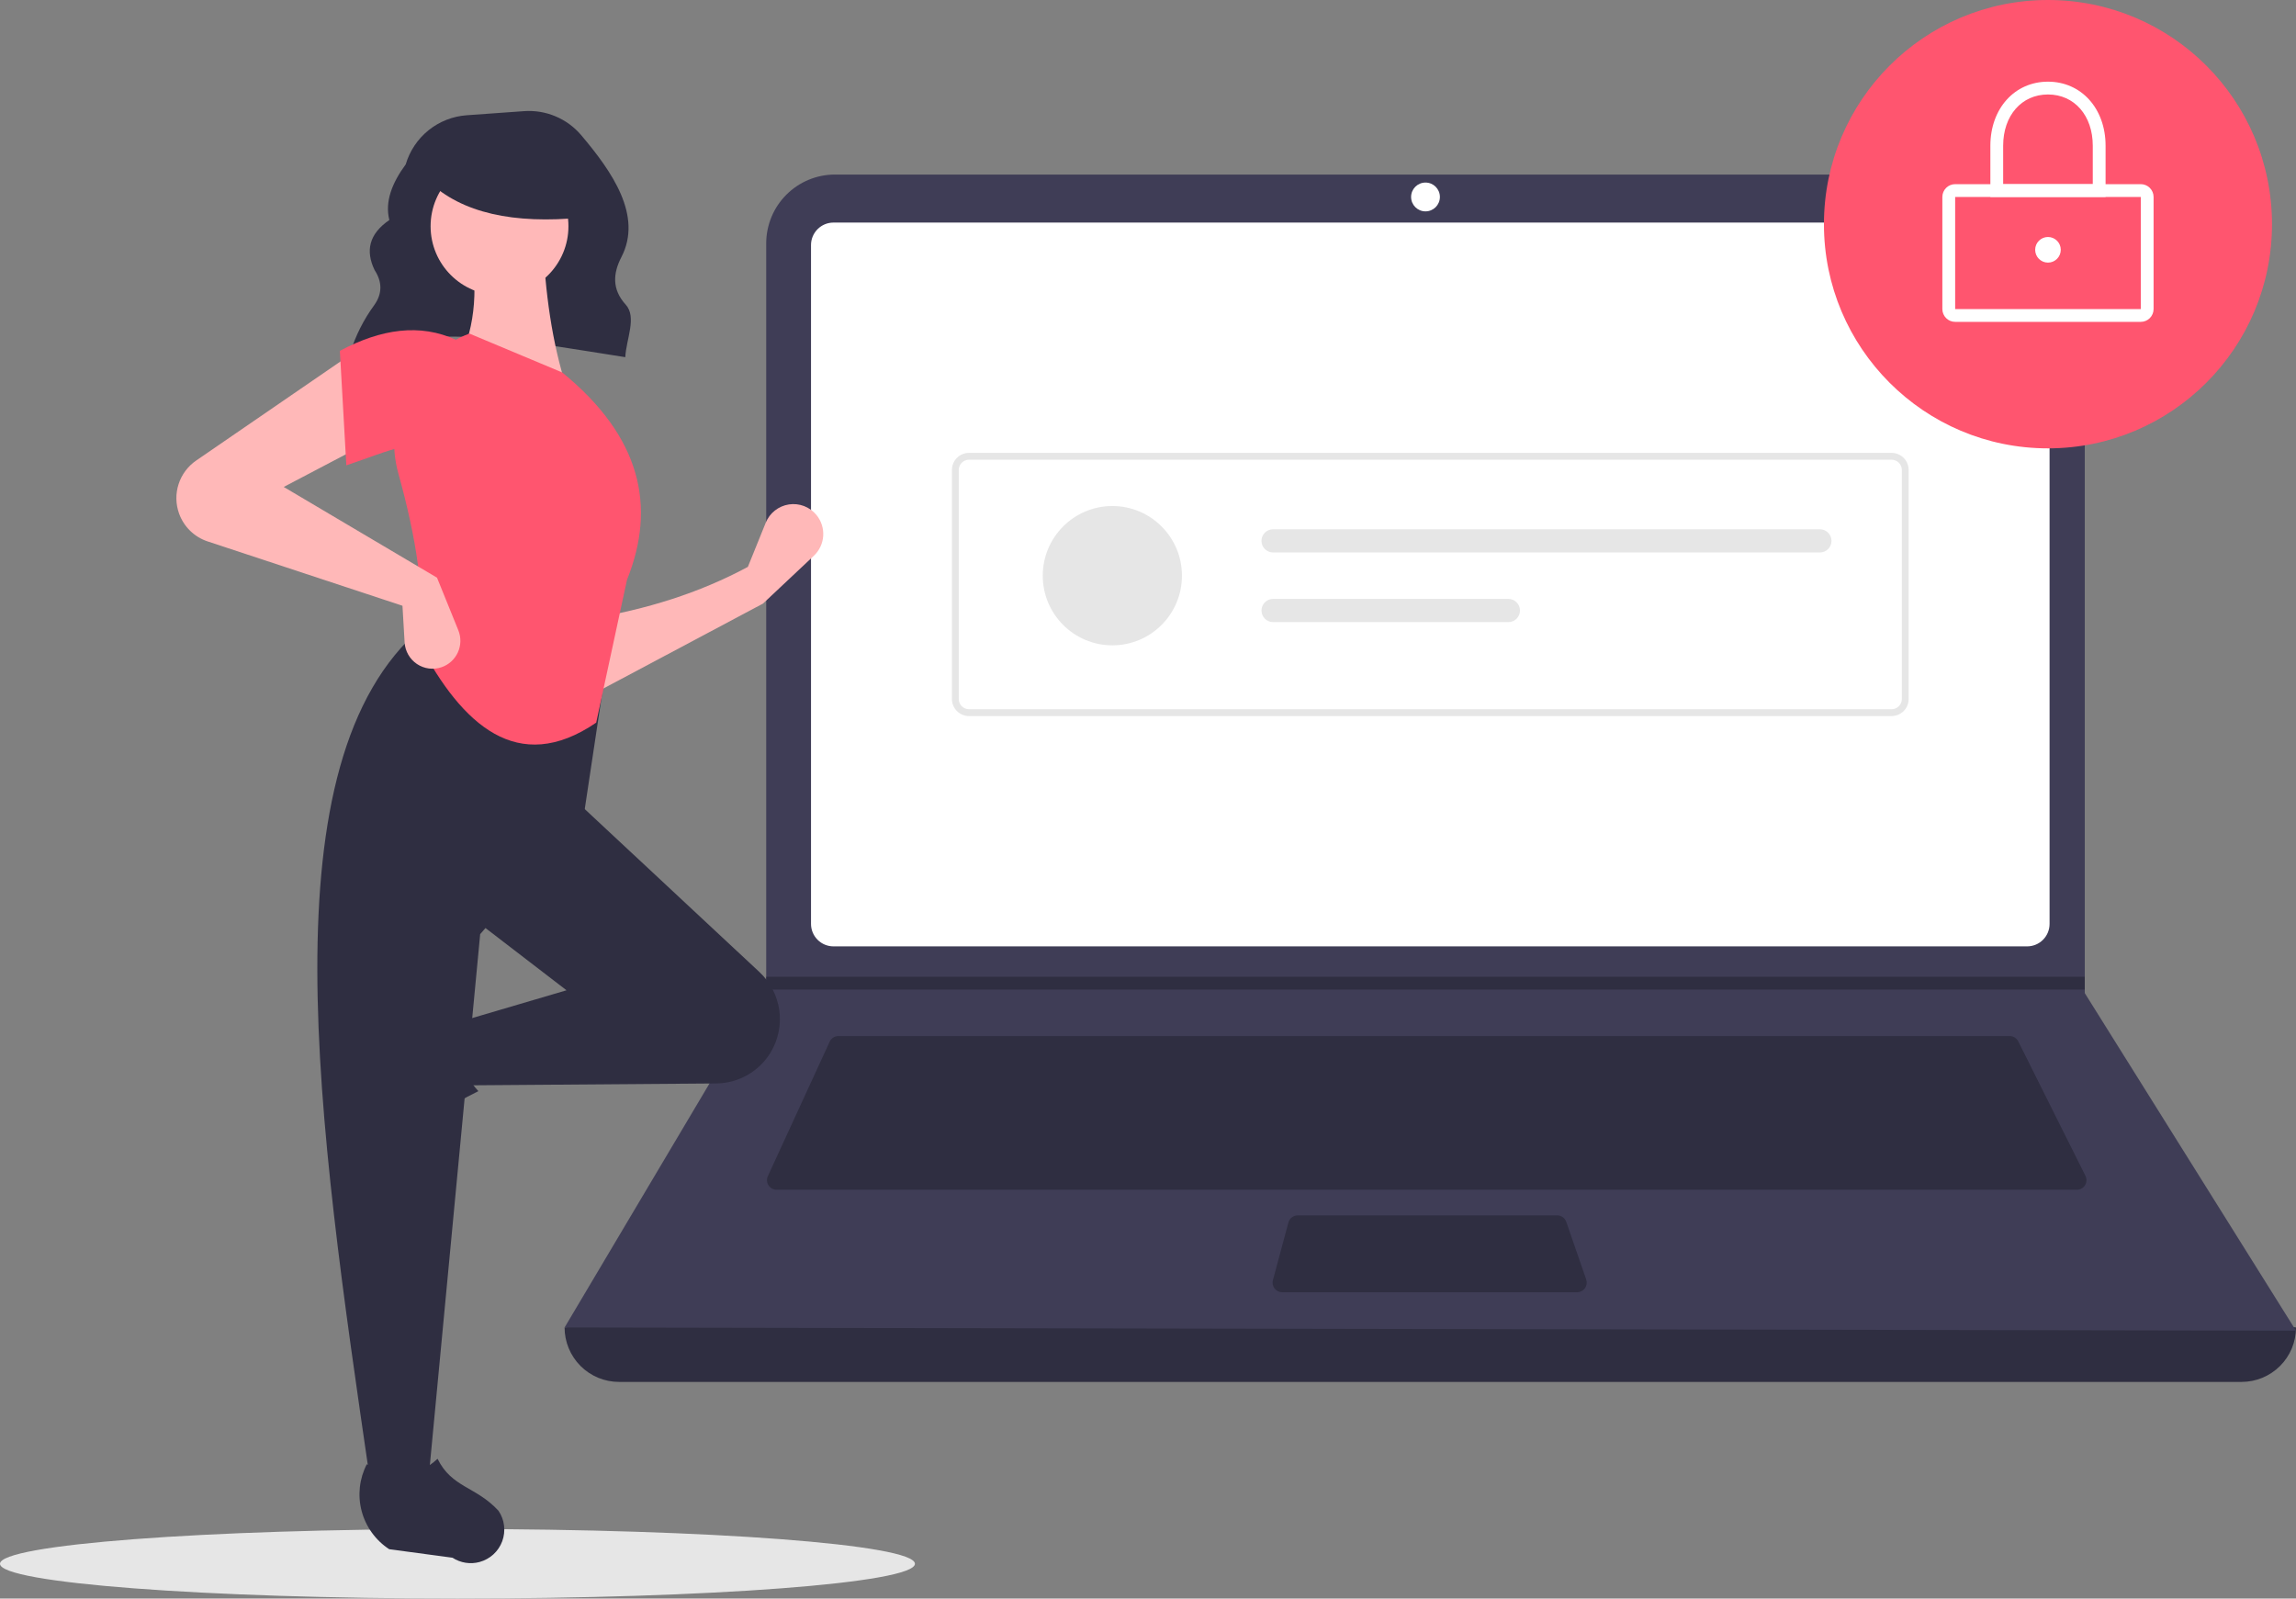 <svg width="158" height="110" viewBox="0 0 158 110" fill="none" xmlns="http://www.w3.org/2000/svg">
<rect x="0" y="0" width="158" height="110" fill="#808080" stroke="none"/>
<g clip-path="url(#clip0_6_506)">
<path d="M31.48 110C48.867 110 62.961 108.929 62.961 107.608C62.961 106.286 48.867 105.215 31.48 105.215C14.094 105.215 0 106.286 0 107.608C0 108.929 14.094 110 31.48 110Z" fill="#E6E6E6"/>
<path d="M24.063 24.407C29.541 22.075 36.365 23.553 43.029 24.578C43.091 23.336 43.843 21.825 43.055 20.959C42.099 19.906 42.187 18.801 42.763 17.688C44.234 14.844 42.126 11.818 39.996 9.302C39.516 8.736 38.91 8.291 38.226 8.004C37.542 7.717 36.8 7.595 36.06 7.649L32.115 7.931C31.156 7.999 30.24 8.36 29.49 8.963C28.74 9.567 28.193 10.386 27.921 11.309V11.309C26.979 12.591 26.475 13.869 26.792 15.141C25.381 16.106 25.145 17.27 25.778 18.583C26.316 19.41 26.31 20.214 25.754 20.996C25.023 21.994 24.464 23.106 24.098 24.287L24.063 24.407Z" fill="#2F2E41"/>
<path d="M154.256 95.093H42.596C41.604 95.093 40.651 94.698 39.949 93.996C39.247 93.293 38.852 92.34 38.852 91.347C79.329 86.64 119.045 86.64 158 91.347C158 92.34 157.606 93.293 156.903 93.996C156.201 94.698 155.249 95.093 154.256 95.093Z" fill="#2F2E41"/>
<path d="M158 91.567L38.852 91.347L52.661 68.097L52.727 67.987V16.747C52.727 16.125 52.85 15.509 53.088 14.934C53.325 14.36 53.674 13.837 54.114 13.398C54.553 12.958 55.075 12.609 55.649 12.371C56.223 12.133 56.839 12.011 57.46 12.011H138.732C139.353 12.011 139.969 12.133 140.543 12.371C141.117 12.609 141.639 12.958 142.078 13.398C142.518 13.837 142.867 14.36 143.104 14.934C143.342 15.509 143.465 16.125 143.465 16.747V68.339L158 91.567Z" fill="#3F3D56"/>
<path d="M57.352 15.316C56.944 15.317 56.552 15.479 56.263 15.769C55.974 16.058 55.811 16.45 55.81 16.859V63.579C55.811 63.988 55.974 64.38 56.263 64.669C56.552 64.959 56.944 65.121 57.352 65.122H139.5C139.909 65.121 140.301 64.959 140.59 64.669C140.879 64.38 141.041 63.988 141.042 63.579V16.859C141.041 16.45 140.879 16.058 140.59 15.769C140.301 15.479 139.909 15.317 139.5 15.316H57.352Z" fill="white"/>
<path d="M57.696 71.292C57.57 71.293 57.447 71.329 57.34 71.397C57.234 71.465 57.149 71.562 57.096 71.677L52.841 80.933C52.795 81.034 52.775 81.144 52.782 81.255C52.79 81.366 52.825 81.473 52.885 81.566C52.945 81.659 53.027 81.736 53.124 81.789C53.222 81.843 53.331 81.871 53.441 81.871H142.92C143.033 81.871 143.143 81.842 143.242 81.787C143.34 81.732 143.423 81.653 143.482 81.557C143.541 81.461 143.575 81.352 143.58 81.239C143.585 81.126 143.561 81.014 143.511 80.914L138.886 71.658C138.831 71.548 138.747 71.455 138.643 71.391C138.538 71.326 138.418 71.292 138.295 71.292H57.696Z" fill="#2F2E41"/>
<path d="M98.096 14.545C98.643 14.545 99.087 14.101 99.087 13.553C99.087 13.005 98.643 12.562 98.096 12.562C97.548 12.562 97.105 13.005 97.105 13.553C97.105 14.101 97.548 14.545 98.096 14.545Z" fill="white"/>
<path d="M89.301 83.633C89.156 83.634 89.015 83.682 88.899 83.77C88.784 83.859 88.701 83.982 88.663 84.123L87.596 88.09C87.569 88.188 87.566 88.29 87.586 88.39C87.605 88.489 87.648 88.583 87.709 88.664C87.771 88.744 87.85 88.809 87.941 88.854C88.032 88.899 88.132 88.923 88.234 88.923H108.531C108.637 88.923 108.741 88.897 108.834 88.849C108.928 88.801 109.008 88.731 109.07 88.645C109.131 88.559 109.17 88.46 109.185 88.356C109.2 88.251 109.19 88.145 109.156 88.045L107.783 84.078C107.738 83.948 107.654 83.836 107.542 83.756C107.43 83.677 107.296 83.634 107.159 83.633H89.301Z" fill="#2F2E41"/>
<path d="M143.464 67.216V68.097H52.661L52.73 67.987V67.216H143.464Z" fill="#2F2E41"/>
<path d="M140.932 30.853C149.446 30.853 156.348 23.946 156.348 15.427C156.348 6.907 149.446 0 140.932 0C132.417 0 125.515 6.907 125.515 15.427C125.515 23.946 132.417 30.853 140.932 30.853Z" fill="#FF556F"/>
<path d="M147.319 22.148H134.545C134.311 22.148 134.087 22.055 133.922 21.89C133.757 21.724 133.664 21.5 133.664 21.267V13.553C133.664 13.319 133.757 13.095 133.922 12.93C134.088 12.765 134.311 12.672 134.545 12.672H147.319C147.552 12.672 147.776 12.765 147.941 12.93C148.106 13.095 148.199 13.319 148.2 13.553V21.267C148.199 21.5 148.106 21.724 147.941 21.89C147.776 22.055 147.552 22.148 147.319 22.148ZM134.545 13.553V21.267H147.319L147.319 13.553L134.545 13.553Z" fill="white"/>
<path d="M144.896 13.553H136.968V10.027C136.968 7.473 138.635 5.62 140.932 5.62C143.229 5.62 144.896 7.473 144.896 10.027L144.896 13.553ZM137.848 12.672H144.015V10.027C144.015 7.951 142.747 6.501 140.932 6.501C139.116 6.501 137.848 7.951 137.848 10.027L137.848 12.672Z" fill="white"/>
<path d="M140.932 18.071C141.418 18.071 141.813 17.676 141.813 17.189C141.813 16.703 141.418 16.308 140.932 16.308C140.445 16.308 140.051 16.703 140.051 17.189C140.051 17.676 140.445 18.071 140.932 18.071Z" fill="white"/>
<path d="M130.17 49.275H66.683C66.371 49.274 66.072 49.15 65.852 48.93C65.631 48.709 65.507 48.41 65.507 48.098V32.34C65.507 32.028 65.631 31.729 65.852 31.508C66.072 31.288 66.371 31.164 66.683 31.163H130.17C130.481 31.164 130.78 31.288 131.001 31.508C131.221 31.729 131.345 32.028 131.345 32.34V48.098C131.345 48.41 131.221 48.709 131.001 48.93C130.78 49.15 130.481 49.274 130.17 49.275V49.275ZM66.683 31.634C66.496 31.634 66.316 31.709 66.184 31.841C66.052 31.973 65.978 32.153 65.977 32.34V48.098C65.978 48.285 66.052 48.465 66.184 48.597C66.316 48.73 66.496 48.804 66.683 48.804H130.17C130.357 48.804 130.536 48.73 130.668 48.597C130.8 48.465 130.875 48.285 130.875 48.098V32.34C130.875 32.153 130.8 31.973 130.668 31.841C130.536 31.709 130.357 31.634 130.17 31.634L66.683 31.634Z" fill="#E6E6E6"/>
<path d="M76.547 44.407C79.192 44.407 81.337 42.261 81.337 39.614C81.337 36.968 79.192 34.822 76.547 34.822C73.903 34.822 71.758 36.968 71.758 39.614C71.758 42.261 73.903 44.407 76.547 44.407Z" fill="#E6E6E6"/>
<path d="M87.608 36.42C87.503 36.419 87.399 36.44 87.302 36.48C87.205 36.52 87.117 36.579 87.043 36.653C86.968 36.727 86.909 36.815 86.869 36.912C86.829 37.009 86.808 37.113 86.808 37.218C86.808 37.323 86.829 37.427 86.869 37.524C86.909 37.621 86.968 37.709 87.043 37.783C87.117 37.858 87.205 37.916 87.302 37.956C87.399 37.997 87.503 38.017 87.608 38.017H125.236C125.448 38.017 125.651 37.933 125.801 37.783C125.951 37.633 126.035 37.43 126.035 37.218C126.035 37.006 125.951 36.803 125.801 36.654C125.651 36.504 125.448 36.42 125.236 36.42H87.608Z" fill="#E6E6E6"/>
<path d="M87.608 41.212C87.396 41.212 87.193 41.296 87.044 41.446C86.894 41.596 86.81 41.799 86.81 42.011C86.81 42.222 86.894 42.425 87.044 42.575C87.193 42.725 87.396 42.809 87.608 42.809H103.8C104.011 42.809 104.214 42.725 104.364 42.575C104.514 42.425 104.598 42.222 104.598 42.011C104.598 41.799 104.514 41.596 104.364 41.446C104.214 41.296 104.011 41.212 103.8 41.212H87.608Z" fill="#E6E6E6"/>
<path d="M52.505 41.535L40.769 47.778L40.62 42.575C44.451 41.936 48.095 40.822 51.465 39.008L52.693 35.973C52.826 35.643 53.044 35.352 53.323 35.131C53.603 34.91 53.935 34.766 54.288 34.712C54.64 34.658 55 34.697 55.333 34.824C55.666 34.952 55.96 35.164 56.187 35.44V35.44C56.518 35.843 56.683 36.357 56.65 36.878C56.616 37.398 56.386 37.887 56.005 38.244L52.505 41.535Z" fill="#FFB8B8"/>
<path d="M23.829 77.582C23.744 77.268 23.726 76.939 23.776 76.618C23.826 76.296 23.944 75.989 24.122 75.716L26.7 71.757C27.31 70.82 28.245 70.144 29.326 69.859C30.405 69.573 31.553 69.7 32.545 70.214V70.214C31.461 72.059 31.612 73.678 32.919 75.085C30.891 76.076 29.016 77.355 27.353 78.882C27.049 79.089 26.701 79.221 26.336 79.266C25.971 79.311 25.601 79.268 25.257 79.141C24.912 79.013 24.602 78.806 24.354 78.535C24.106 78.263 23.926 77.937 23.829 77.582V77.582Z" fill="#2F2E41"/>
<path d="M53.04 72.406C52.65 73.056 52.099 73.596 51.44 73.972C50.782 74.348 50.038 74.549 49.28 74.555L32.153 74.685L31.41 70.374L38.986 68.144L32.598 63.238L39.581 55.062L52.262 66.89C53.004 67.581 53.485 68.506 53.627 69.51C53.768 70.514 53.561 71.536 53.04 72.406V72.406Z" fill="#2F2E41"/>
<path d="M29.479 101.888H25.468C21.866 77.186 18.2 52.416 29.033 43.17L41.809 45.251L40.175 56.103L33.044 64.279L29.479 101.888Z" fill="#2F2E41"/>
<path d="M33.005 107.484C32.691 107.57 32.362 107.588 32.04 107.537C31.719 107.487 31.412 107.369 31.139 107.191L26.784 106.605C25.848 105.995 25.172 105.059 24.887 103.978C24.602 102.898 24.728 101.75 25.241 100.757C27.086 101.841 28.704 101.69 30.11 100.382C31.103 102.389 32.74 102.267 34.303 103.958C34.51 104.262 34.641 104.61 34.686 104.975C34.731 105.34 34.688 105.711 34.562 106.056C34.434 106.401 34.227 106.71 33.956 106.959C33.685 107.207 33.359 107.387 33.005 107.484V107.484Z" fill="#2F2E41"/>
<path d="M38.986 26.669L31.558 24.886C32.792 22.359 32.894 19.547 32.301 16.561L37.352 16.412C37.51 20.126 37.989 23.595 38.986 26.669Z" fill="#FFB8B8"/>
<path d="M41.028 49.727C35.62 53.414 31.8 49.853 28.884 44.359C29.29 40.998 28.634 36.974 27.419 32.603C26.878 30.675 27.08 28.614 27.984 26.828C28.888 25.041 30.428 23.659 32.301 22.953V22.953L38.689 25.629C44.113 30.053 45.181 34.845 43.146 39.9L41.028 49.727Z" fill="#FF556F"/>
<path d="M25.468 30.386L19.525 33.508L30.073 39.751L31.541 43.373C31.638 43.615 31.686 43.874 31.681 44.135C31.675 44.396 31.617 44.653 31.509 44.891C31.401 45.128 31.246 45.341 31.053 45.517C30.86 45.692 30.634 45.827 30.387 45.912V45.912C30.107 46.008 29.808 46.039 29.514 46.001C29.22 45.962 28.939 45.857 28.693 45.692C28.447 45.527 28.242 45.307 28.095 45.05C27.947 44.792 27.862 44.504 27.844 44.208L27.696 41.684L14.29 37.257C13.838 37.108 13.427 36.858 13.086 36.526C12.745 36.194 12.484 35.788 12.323 35.34V35.34C12.088 34.688 12.076 33.975 12.289 33.315C12.502 32.655 12.927 32.084 13.499 31.691L24.279 24.291L25.468 30.386Z" fill="#FFB8B8"/>
<path d="M31.41 30.98C28.931 29.894 26.678 31.074 23.833 32.021L23.388 24.142C26.212 22.636 28.905 22.23 31.41 23.399L31.41 30.98Z" fill="#FF556F"/>
<path d="M34.374 20.315C36.994 20.315 39.117 18.19 39.117 15.569C39.117 12.949 36.994 10.824 34.374 10.824C31.755 10.824 29.632 12.949 29.632 15.569C29.632 18.19 31.755 20.315 34.374 20.315Z" fill="#FFB8B8"/>
<path d="M40.048 14.971C35.352 15.431 31.775 14.662 29.488 12.475V10.713H39.649L40.048 14.971Z" fill="#2F2E41"/>
</g>
<defs>
<clipPath id="clip0_6_506">
<rect width="158" height="110" fill="white"/>
</clipPath>
</defs>
</svg>
